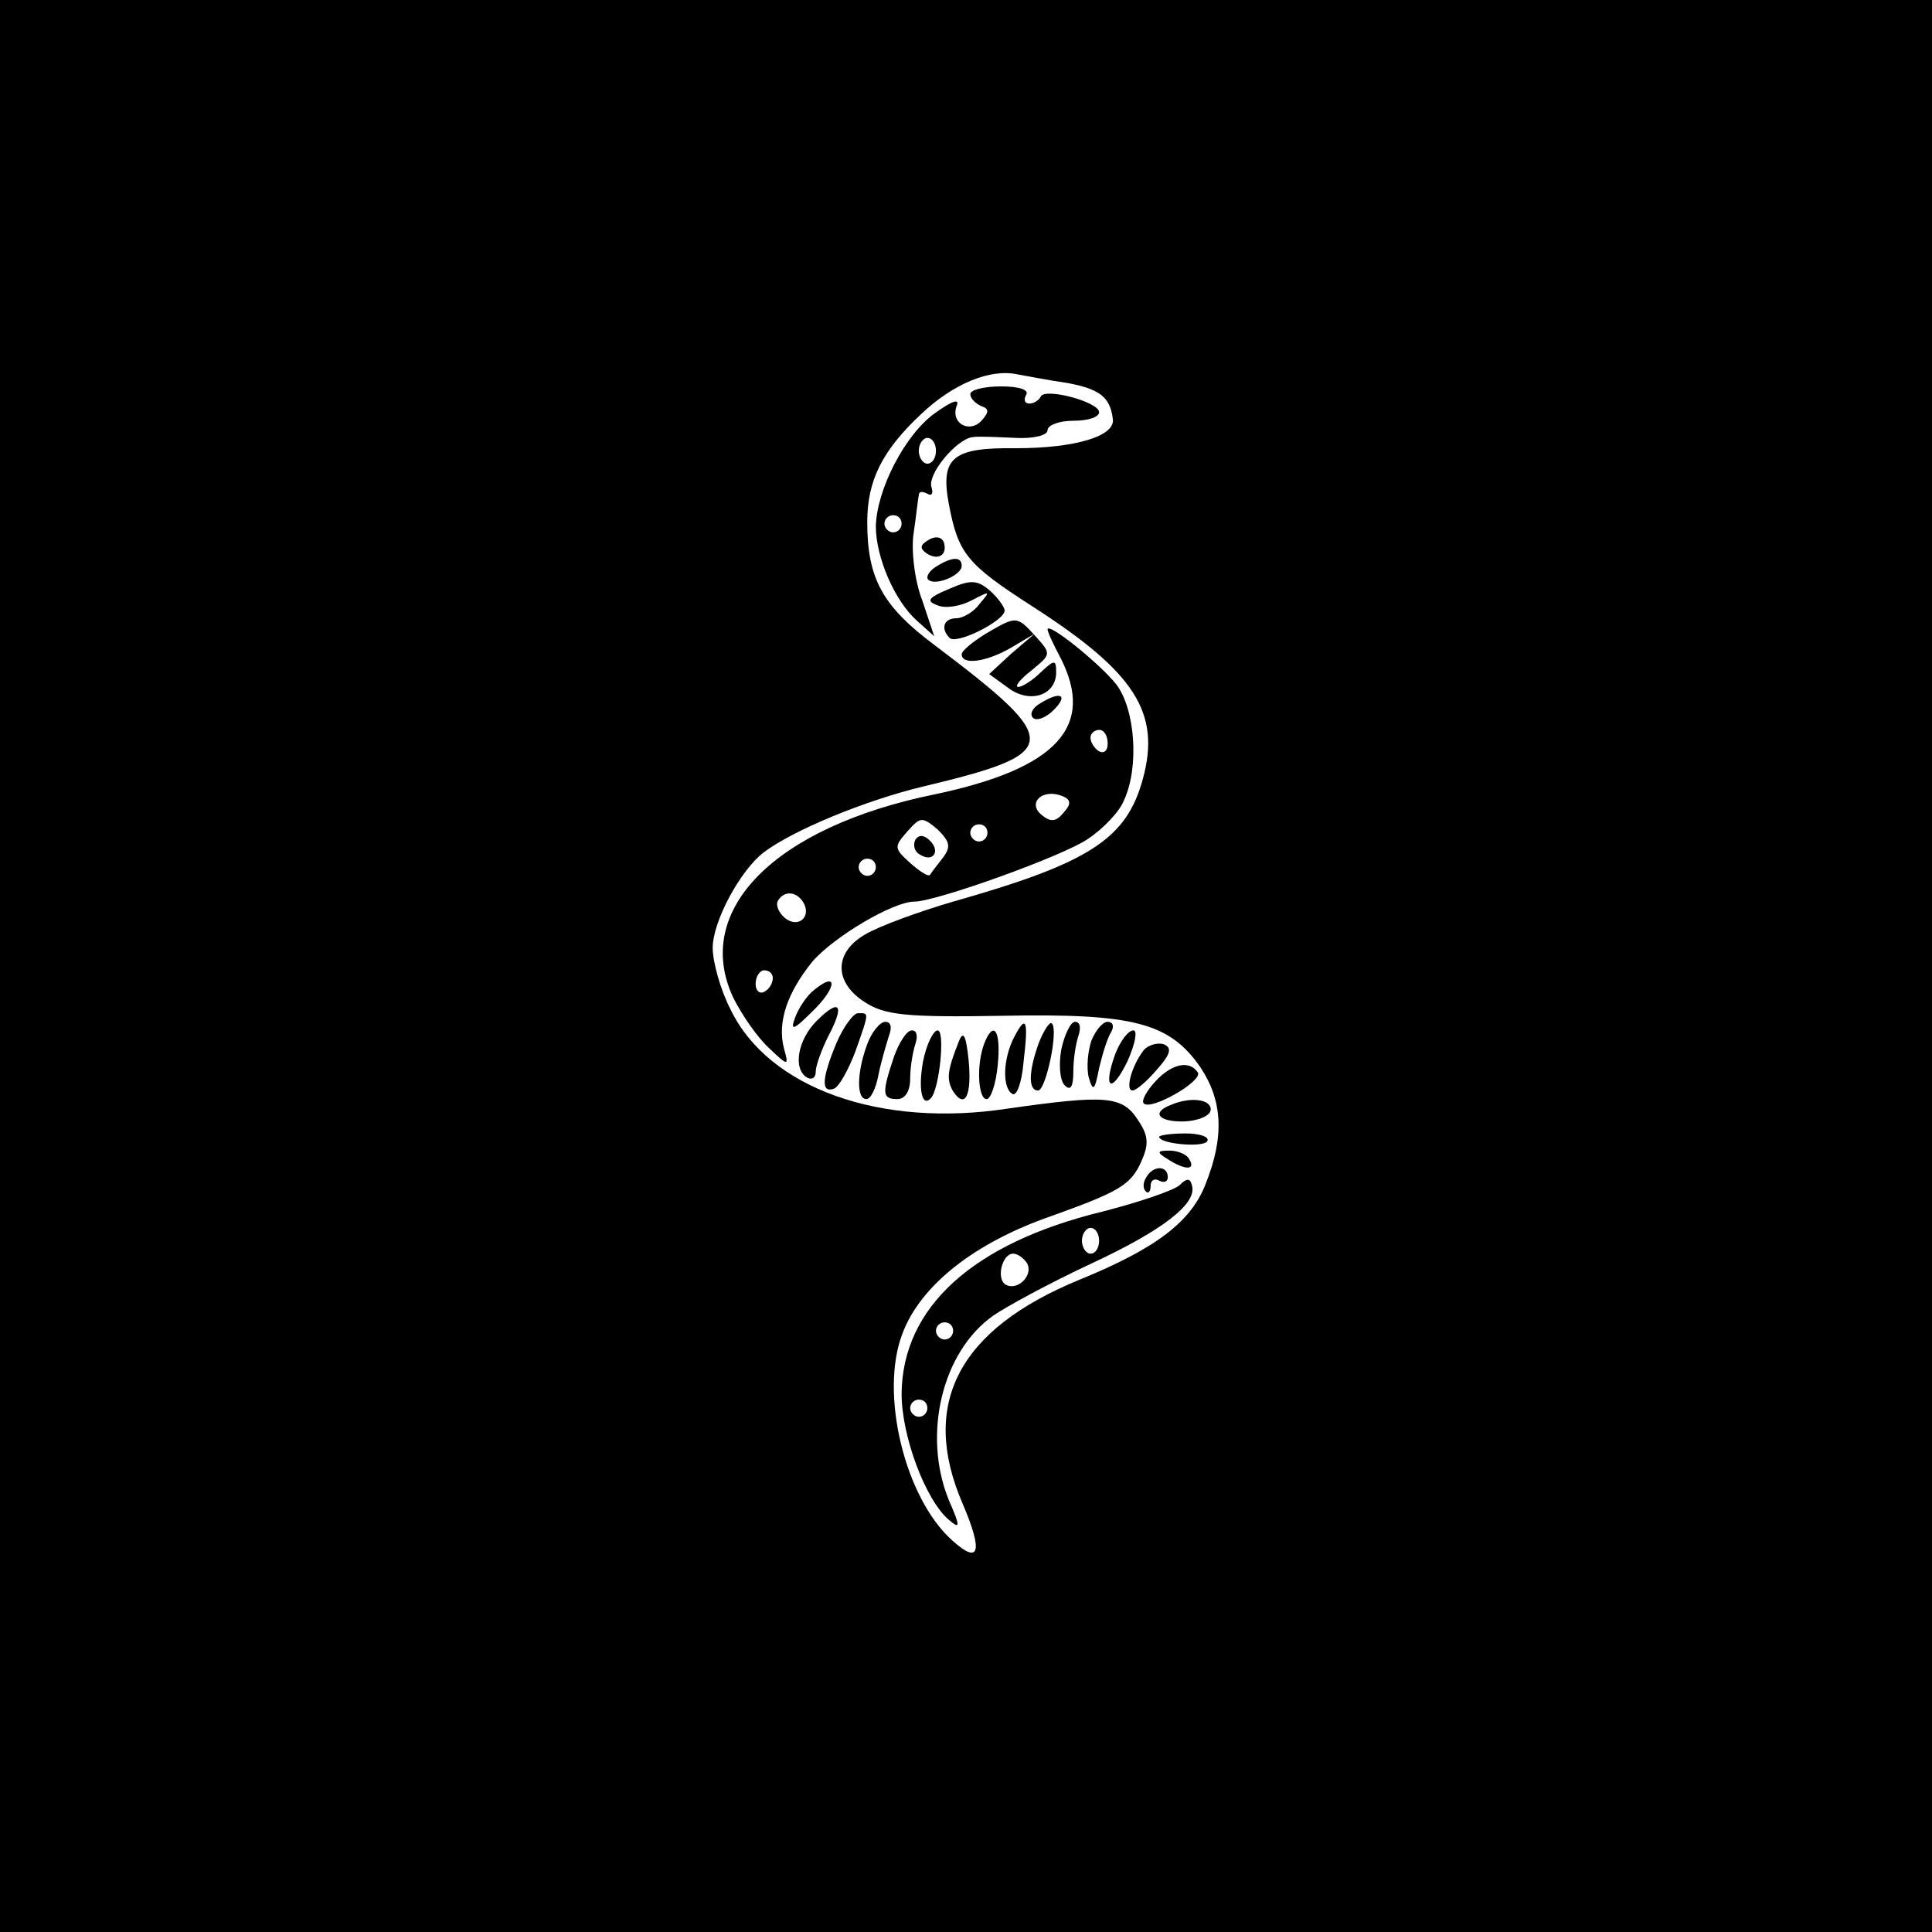 <?xml version="1.0" standalone="no"?>
<!DOCTYPE svg PUBLIC "-//W3C//DTD SVG 20010904//EN"
 "http://www.w3.org/TR/2001/REC-SVG-20010904/DTD/svg10.dtd">
<svg version="1.0" xmlns="http://www.w3.org/2000/svg"
 width="225pt" height="225pt" viewBox="0 0 225 225"
 preserveAspectRatio="xMidYMid meet">
<g transform="translate(0,225) scale(0.1,-0.1)"
fill="#000000" stroke="none">
<path d="M0 1125 l0 -1125 1125 0 1125 0 0 1125 0 1125 -1125 0 -1125 0 0
-1125z m1243 679 c37 -7 50 -16 53 -42 3 -20 -44 -34 -113 -34 -74 1 -88 -11
-78 -65 11 -58 21 -70 97 -119 120 -77 150 -124 129 -201 -19 -70 -62 -98
-221 -143 -41 -12 -87 -29 -102 -38 -37 -21 -37 -56 -1 -79 23 -15 47 -18 160
-16 153 3 195 -8 231 -60 26 -39 28 -81 6 -136 -17 -44 -58 -75 -146 -111
-142 -58 -187 -145 -137 -261 24 -56 20 -72 -12 -43 -55 49 -85 171 -58 241
21 56 84 106 174 137 78 28 92 36 104 63 9 20 9 30 -4 49 -18 28 -38 29 -151
13 -149 -23 -279 24 -323 115 -12 23 -21 56 -21 72 0 31 32 90 59 111 34 26
119 61 186 77 163 39 164 51 13 165 -60 45 -78 77 -78 143 0 48 17 83 63 126
37 35 80 53 112 46 11 -2 37 -7 58 -10z"/>
<path d="M1130 1791 c0 -5 6 -11 13 -14 9 -3 9 -7 0 -17 -14 -15 -36 -3 -29
17 4 9 -4 7 -25 -8 -35 -25 -68 -89 -69 -132 0 -36 22 -87 48 -110 l20 -18
-14 42 c-9 23 -13 59 -10 78 3 20 5 40 6 44 0 5 4 5 10 2 5 -3 7 0 5 7 -6 15
29 57 48 59 7 1 29 0 50 -1 21 -1 37 3 37 9 0 6 14 11 30 11 17 0 30 4 30 10
0 12 -64 29 -68 18 -2 -4 -8 -8 -13 -8 -6 0 -7 5 -4 10 4 6 -8 10 -29 10 -20
0 -36 -4 -36 -9z m-40 -66 c0 -8 -4 -15 -10 -15 -5 0 -10 7 -10 15 0 8 5 15
10 15 6 0 10 -7 10 -15z m-40 -85 c0 -5 -4 -10 -10 -10 -5 0 -10 5 -10 10 0 6
5 10 10 10 6 0 10 -4 10 -10z"/>
<path d="M1081 1621 c-10 -6 -10 -10 -1 -16 13 -8 24 -1 19 14 -3 6 -10 7 -18
2z"/>
<path d="M1090 1590 c-8 -5 -12 -12 -9 -15 8 -8 39 5 39 16 0 11 -11 11 -30
-1z"/>
<path d="M1105 1564 c-24 -10 -27 -14 -13 -19 9 -4 27 -1 40 6 21 11 22 11 9
-4 -7 -10 -20 -17 -27 -17 -15 0 -19 -12 -8 -23 8 -8 64 20 64 32 0 4 -8 15
-17 23 -15 13 -23 13 -48 2z"/>
<path d="M1148 1512 c-16 -10 -28 -20 -28 -24 0 -13 29 -9 58 8 l27 16 -27
-23 -26 -24 22 -16 c25 -19 56 -9 56 18 0 15 -2 15 -18 0 -10 -10 -22 -17 -26
-17 -5 0 2 9 15 19 23 19 24 19 5 40 -22 24 -22 24 -58 3z"/>
<path d="M1220 1517 c0 -3 7 -18 15 -33 41 -80 -4 -129 -146 -159 -187 -38
-283 -135 -235 -237 10 -20 28 -46 41 -58 23 -22 24 -22 18 -1 -8 31 4 65 33
101 25 29 94 70 119 70 25 0 173 53 202 73 18 12 37 32 42 45 18 39 13 106 -9
135 -20 25 -80 73 -80 64z m70 -133 c0 -8 -4 -12 -10 -9 -5 3 -10 10 -10 16 0
5 5 9 10 9 6 0 10 -7 10 -16z m-51 -80 c-9 -11 -15 -12 -26 -3 -17 14 1 31 24
22 10 -4 11 -9 2 -19z m-141 -53 c-7 -9 -14 -18 -15 -20 -2 -2 -12 4 -23 14
-19 17 -19 19 -3 37 15 17 17 17 35 2 14 -14 16 -20 6 -33z m52 29 c0 -5 -4
-10 -10 -10 -5 0 -10 5 -10 10 0 6 5 10 10 10 6 0 10 -4 10 -10z m-130 -40 c0
-5 -4 -10 -10 -10 -5 0 -10 5 -10 10 0 6 5 10 10 10 6 0 10 -4 10 -10z m-85
-40 c11 -17 -5 -32 -21 -19 -7 6 -11 15 -8 20 7 12 21 11 29 -1z m-35 -89 c0
-6 -4 -13 -10 -16 -5 -3 -10 1 -10 9 0 9 5 16 10 16 6 0 10 -4 10 -9z"/>
<path d="M1066 1272 c-3 -6 -1 -14 5 -17 15 -10 25 3 12 16 -7 7 -13 7 -17 1z"/>
<path d="M1210 1430 c-8 -5 -11 -12 -7 -16 4 -4 15 0 24 9 18 18 8 23 -17 7z"/>
<path d="M948 1097 c-8 -6 -18 -21 -22 -32 -6 -16 -2 -15 20 7 29 28 30 48 2
25z"/>
<path d="M951 1061 c-22 -22 -28 -56 -11 -66 6 -3 10 0 10 7 0 7 7 26 15 42
19 36 13 44 -14 17z"/>
<path d="M974 1035 c-17 -41 -18 -58 -3 -53 6 2 17 22 25 43 17 48 16 45 3 45
-5 0 -17 -16 -25 -35z"/>
<path d="M1010 1034 c-12 -32 -13 -64 -1 -64 5 0 11 12 14 28 3 15 9 35 12 45
4 10 3 17 -4 17 -6 0 -16 -12 -21 -26z"/>
<path d="M1181 1042 c-13 -25 -14 -59 -2 -66 5 -3 11 13 13 37 6 50 3 56 -11
29z"/>
<path d="M1210 1036 c-12 -33 -13 -56 -1 -56 9 0 24 71 16 78 -2 3 -9 -7 -15
-22z"/>
<path d="M1236 1028 c-3 -17 -2 -36 4 -42 7 -7 10 -1 10 16 0 15 3 33 6 42 3
9 2 16 -4 16 -5 0 -12 -14 -16 -32z"/>
<path d="M1271 1038 c-4 -12 -6 -31 -3 -43 5 -17 7 -15 12 11 4 17 10 36 14
42 4 7 2 12 -4 12 -6 0 -14 -10 -19 -22z"/>
<path d="M1041 1019 c-14 -42 -14 -49 4 -49 9 0 15 9 15 24 0 13 3 31 6 40 3
9 2 16 -4 16 -6 0 -15 -14 -21 -31z"/>
<path d="M1075 1014 c-6 -33 -1 -54 9 -43 10 10 17 79 8 79 -5 0 -13 -16 -17
-36z"/>
<path d="M1117 1038 c-14 -35 -15 -45 -7 -59 14 -21 22 -5 18 37 -3 28 -6 34
-11 22z"/>
<path d="M1146 1034 c-9 -24 -7 -64 3 -64 5 0 11 18 13 40 4 40 -5 53 -16 24z"/>
<path d="M1299 1023 c-15 -41 -5 -48 14 -9 9 20 12 36 7 36 -6 0 -15 -12 -21
-27z"/>
<path d="M1332 1027 c-14 -18 -22 -47 -13 -47 4 0 17 11 28 24 17 19 18 26 8
30 -7 2 -18 -1 -23 -7z"/>
<path d="M1345 990 c-10 -11 -16 -22 -13 -25 8 -9 69 26 63 36 -10 15 -31 10
-50 -11z"/>
<path d="M1363 963 c-23 -9 -13 -20 17 -19 17 1 30 7 30 14 0 12 -24 15 -47 5z"/>
<path d="M1350 926 c0 -8 51 -13 56 -5 3 5 -9 9 -25 9 -17 0 -31 -2 -31 -4z"/>
<path d="M1360 900 c20 -13 33 -13 25 0 -3 6 -14 10 -23 10 -15 0 -15 -2 -2
-10z"/>
<path d="M1335 879 c-4 -6 -4 -13 -1 -16 3 -4 6 -1 6 6 0 7 5 9 10 6 6 -3 10
-1 10 4 0 14 -17 14 -25 0z"/>
<path d="M1374 870 c-6 -6 -47 -20 -90 -31 -152 -37 -233 -112 -234 -212 0
-50 28 -124 55 -147 13 -11 14 -9 0 23 -31 76 -8 173 52 215 16 11 66 38 113
60 86 40 125 71 118 92 -2 8 -6 8 -14 0z m-94 -65 c0 -8 -4 -15 -10 -15 -5 0
-10 7 -10 15 0 8 5 15 10 15 6 0 10 -7 10 -15z m-84 -26 c8 -14 -11 -33 -25
-25 -11 7 -4 36 9 36 5 0 12 -5 16 -11z m-86 -79 c0 -5 -4 -10 -10 -10 -5 0
-10 5 -10 10 0 6 5 10 10 10 6 0 10 -4 10 -10z m-30 -90 c0 -5 -4 -10 -10 -10
-5 0 -10 5 -10 10 0 6 5 10 10 10 6 0 10 -4 10 -10z"/>
</g>
</svg>
